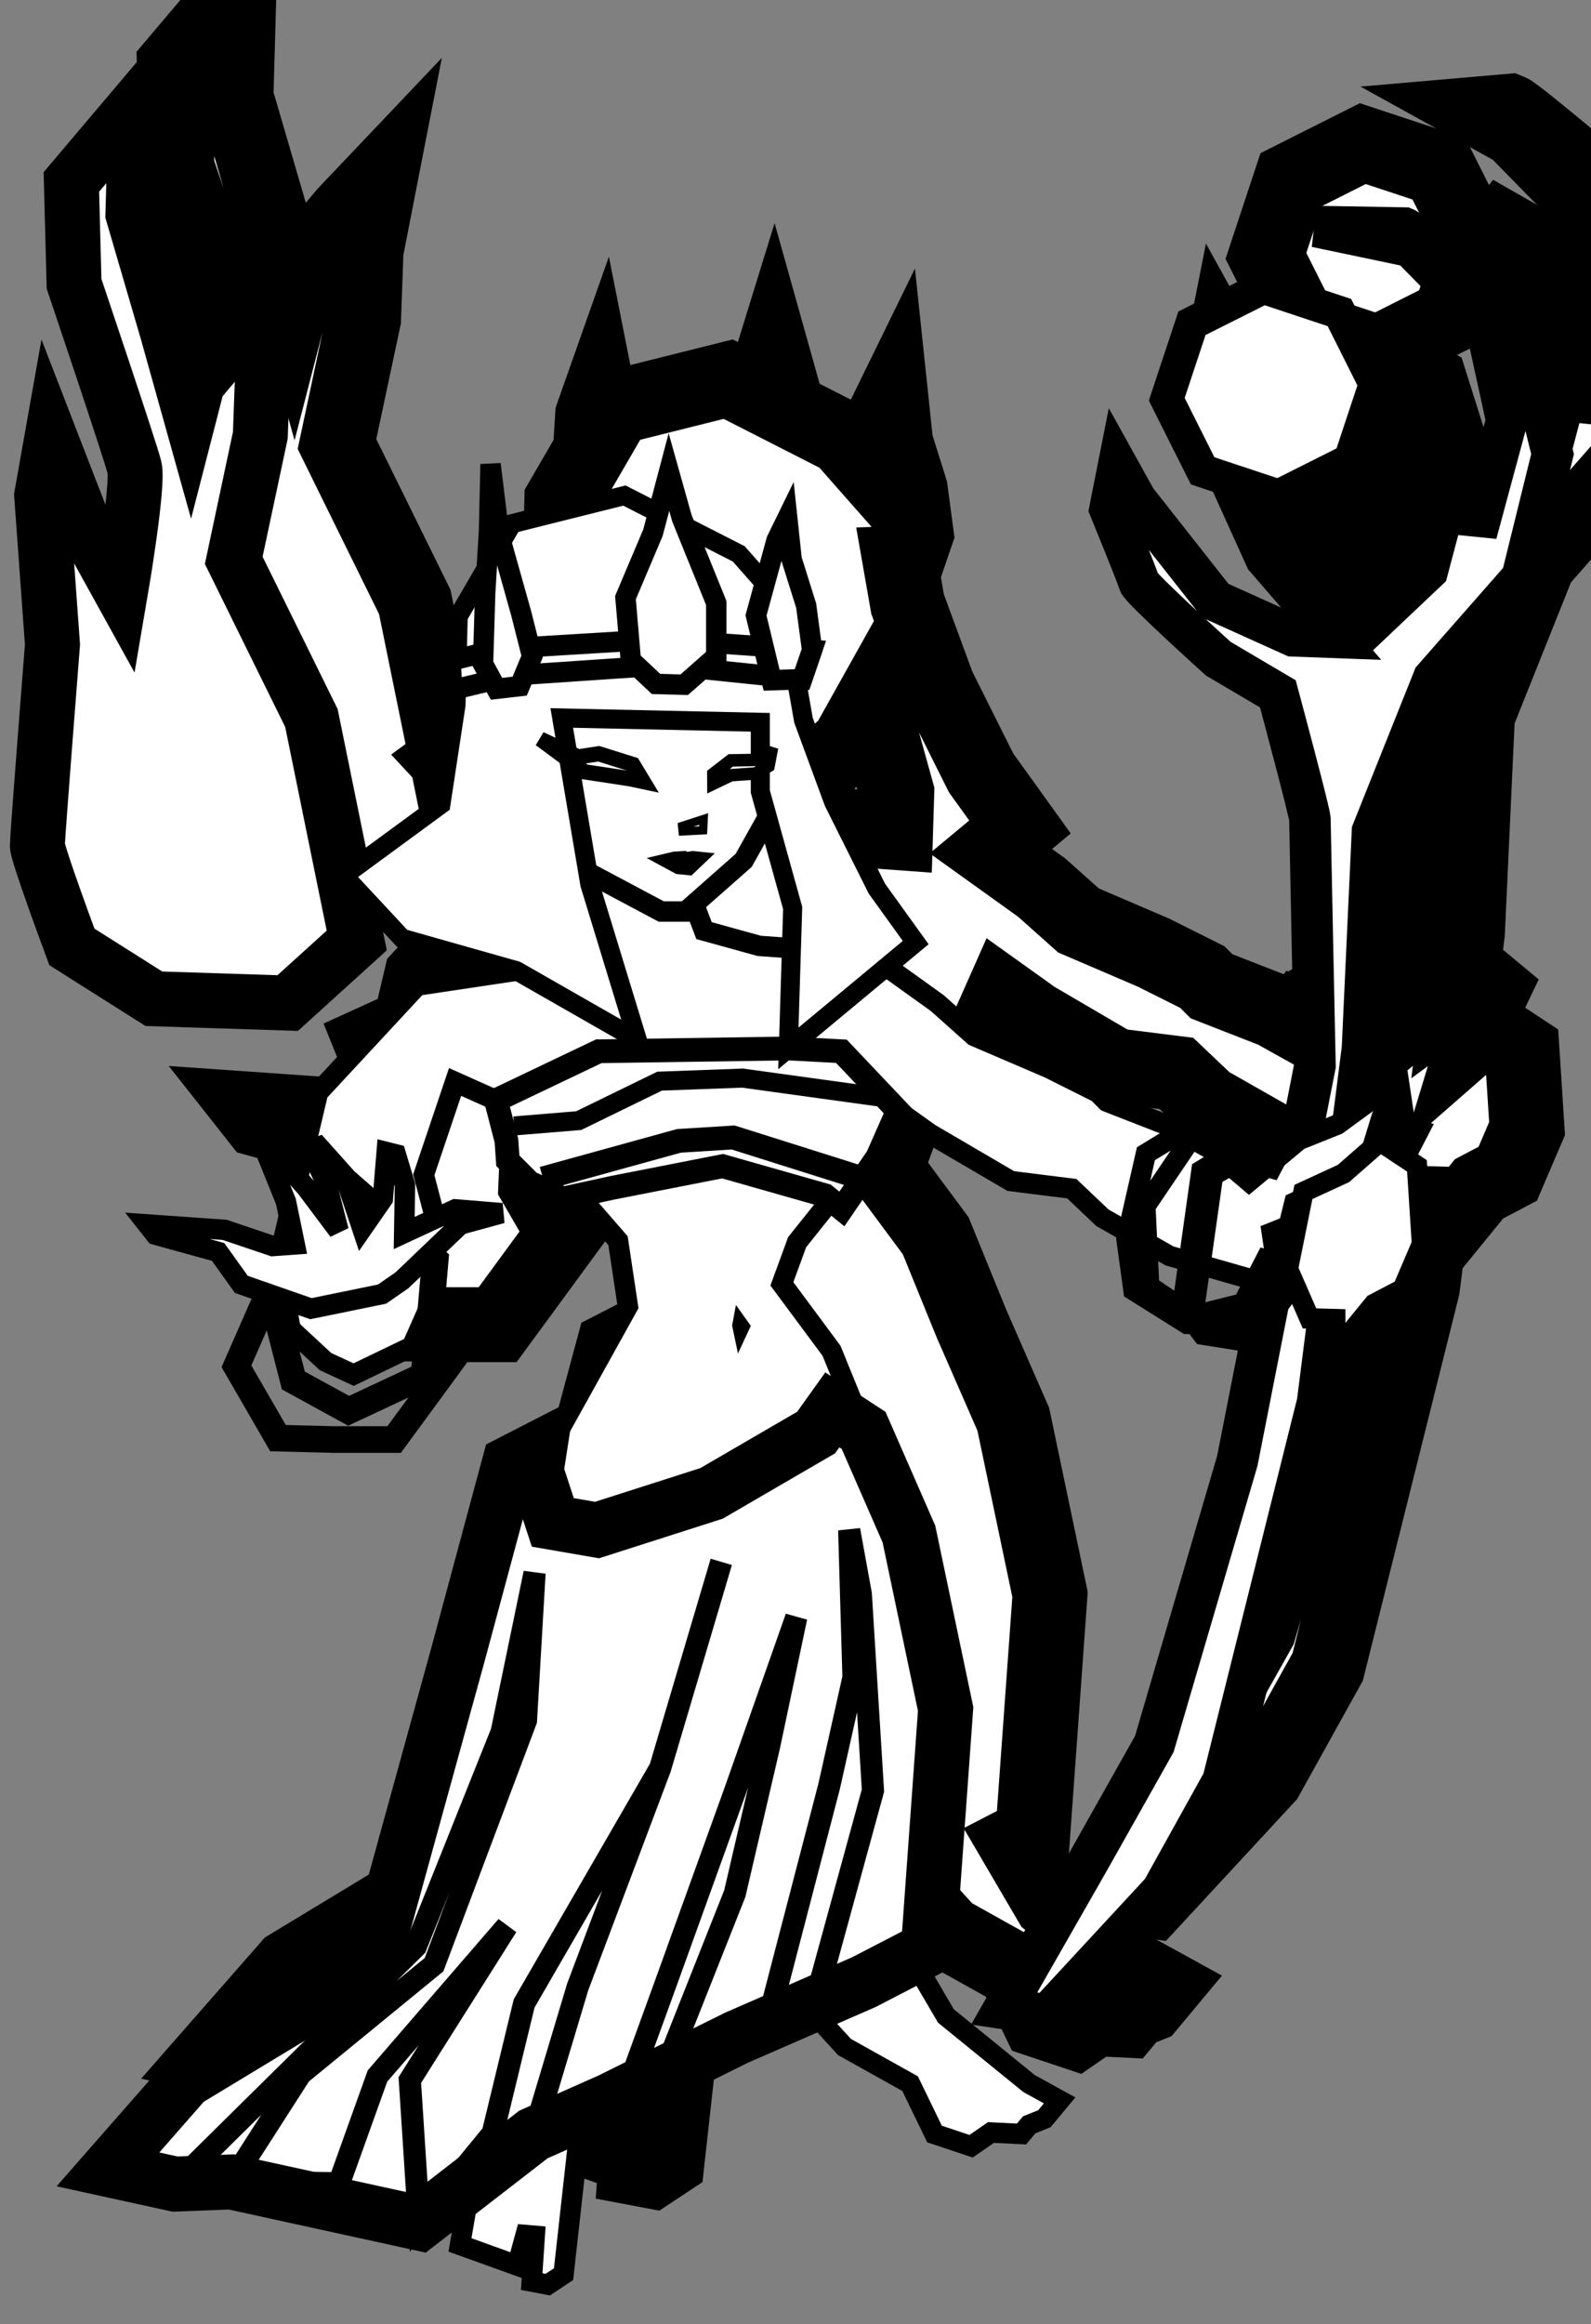 <?xml version="1.0" encoding="UTF-8" standalone="no"?>
<svg
   xmlns:dc="http://purl.org/dc/elements/1.1/"
   xmlns:cc="http://creativecommons.org/ns#"
   xmlns:rdf="http://www.w3.org/1999/02/22-rdf-syntax-ns#"
   xmlns:svg="http://www.w3.org/2000/svg"
   xmlns="http://www.w3.org/2000/svg"
   xmlns:sodipodi="http://sodipodi.sourceforge.net/DTD/sodipodi-0.dtd"
   xmlns:inkscape="http://www.inkscape.org/namespaces/inkscape"
   width="57.49mm"
   height="83.92mm"
   viewBox="0 0 57.49 83.92"
   version="1.1"
   id="svg8"
   inkscape:version="1.0.1 (3bc2e813f5, 2020-09-07)"
   sodipodi:docname="char_mago_f.svg">
  <rect x="0" y="0" width="57.49" height="83.92" fill="#808080" stroke="none"/>
  <defs
     id="defs2" />
  <sodipodi:namedview
     id="base"
     pagecolor="#ffffff"
     bordercolor="#666666"
     borderopacity="1.0"
     inkscape:pageopacity="0.0"
     inkscape:pageshadow="2"
     inkscape:zoom="0.98994949"
     inkscape:cx="-28.019957"
     inkscape:cy="256.9842"
     inkscape:document-units="mm"
     inkscape:current-layer="layer1"
     showgrid="false"
     fit-margin-top="0"
     fit-margin-left="0"
     fit-margin-right="0"
     fit-margin-bottom="0"
     inkscape:window-width="1920"
     inkscape:window-height="1017"
     inkscape:window-x="1912"
     inkscape:window-y="-8"
     inkscape:window-maximized="1"
     inkscape:document-rotation="0" />
  <g
     inkscape:label="Capa 1"
     inkscape:groupmode="layer"
     id="layer1"
     transform="translate(-30.596,-253.762)">
    <g
       transform="matrix(-1,0,0,1,-2329.891,2940.874)"
       id="g13671-2">
      <path
         id="path7023-4-86"
         transform="scale(0.265)"
         d="m -8940.098,-10141.604 0.422,14.803 -4.715,16.129 -3.078,10.996 -1.041,-4.027 -6.115,-7.235 -4.756,-5.007 1.967,10.074 0.334,9.264 3.633,17.062 -10.609,21.518 -6.189,30.357 9.432,8.547 18.273,-0.588 11.199,-7.076 c 0,0 4.717,-12.673 4.717,-13.852 0,-1.179 -2.064,-27.41 -2.064,-27.41 l 1.475,-20.338 -1.32,-7.418 -4.273,11.02 -5.195,9.389 c 0,0 -2.474,-14.465 -1.885,-16.823 0.59,-2.357 8.252,-25.052 8.252,-25.052 l 0.367,-13.907 z m -170.045,16.996 -3.195,-0.277 c -1.042,0.415 -15.84,12.922 -15.84,12.922 l -4.377,17.924 4.168,16.881 12.088,13.756 8.336,20.84 1.367,29.628 1.103,8.688 -6.221,-4.553 2.5,5.209 1.309,4.301 -1.094,-0.957 -5.041,3.332 -0.684,10.645 2.637,6.152 3.906,2.051 5.594,6.852 -0.295,-1.953 V -9976 l 0.971,-0.027 1.449,11.412 12.922,51.685 8.336,15.006 15.643,16.896 5.894,-0.885 -11.531,-20.158 -8.975,-15.941 -11.33,-38.627 -3.682,-18.715 1.912,2.506 6.484,-1.033 1.105,-1.453 1.057,-0.019 7.295,-4.568 0.957,-7 -0.209,-0.918 3.51,-1.994 4.17,-3.959 8.336,-1.043 11.047,-6.459 4.371,-3.125 2.803,6.322 4.844,7.066 1.51,-1.223 4.604,5.754 2.08,5.693 -6.779,9.137 -4.846,11.893 -5.734,13.109 -5.01,23.873 2.357,32.717 2.301,1.189 -4.689,7.998 -11.357,9.226 -4.17,2.293 2.084,2.5 2.086,0.834 1.041,1.25 4.168,-0.207 2.709,1.875 5.002,-1.668 3.336,-6.877 8.961,-5.002 4.377,-4.793 3.072,0.346 7.277,3.172 17.273,8.568 2.568,1.139 1.742,3.996 2.062,18.57 2.164,1.432 2.188,-0.414 -0.414,-6.252 1.25,-0.107 1.147,4.168 7.816,-2.812 -1.147,-6.67 -0.848,-2.168 7.559,5.846 25.643,-5.604 7.664,0.297 9.172,-2.006 -10.646,-12.141 -25.348,-15.326 -11.789,-42.738 -7.045,-26.145 -4.135,-2.121 0.494,3.193 -12.504,-22.51 1.346,-8.955 5.396,-6.207 2.115,0.459 4.57,-2.211 2.947,-2.947 0.189,-2.744 1.43,-5.502 h 0.01 l 5.6,-2.506 4.273,12.673 -1.568,5.986 -2.758,-1.275 -6.356,0.521 5.668,1.547 3.555,3.393 0.051,1.295 -0.174,0.152 0.338,3.887 0.065,1.59 -3.873,6.662 9.078,12.375 h 8.363 l 7.498,-0.189 5.672,-9.805 -3.461,-7.881 -1.633,-0.574 0.068,-0.27 -0.107,-0.9 4.471,-1.559 3.17,-4.422 8.547,-2.357 1.105,-1.4 -10.537,0.736 -6.559,2.211 -1.256,-0.09 -0.959,-4.053 0.395,-1.914 2.397,-5.939 -1.145,-0.521 -2.861,3.228 -2.758,-11.666 -13.547,-14.588 -13.562,-2.031 15.617,-4.422 7.959,-8.547 -13.264,-9.726 -2.062,-13.559 -0.055,-2.199 0.568,0.137 0.225,-3.979 -0.893,-0.219 -0.144,-5.824 -3.894,-6.699 -0.305,-4.871 -0.838,-2.373 -0.558,2.816 -0.285,1.014 -1.488,-2.561 -15.326,-3.832 -4.4,2.242 -1.686,-5.454 -1.771,6.312 -0.461,1.139 -7.303,3.72 -3.549,4.024 -1.605,-5.871 -1.473,-3.009 -0.59,5.593 -1.99,6.337 -0.808,6.042 1.361,3.978 v 0 h 0.016 l 0.775,0.03 -0.975,5.573 -4.127,11.201 -5.894,11.789 -5.305,7.369 3.967,3.295 -6.914,4.957 -5.035,4.488 -10.213,4.377 -6.668,3.334 -1.252,1.25 -8.545,3.336 -1.545,0.863 -3.561,-2.173 -4.09,2.248 -0.535,1.837 -0.793,-0.484 -3.33,2.787 -3.861,-3.203 -0.176,-0.07 -1.976,-10.043 c 0,0 0.693,-32.819 0.693,-33.653 0,-0.833 4.377,-17.089 4.377,-17.089 l 8.129,-4.795 c 0,0 10.629,-9.586 10.838,-10.42 0.208,-0.834 3.959,-10.004 3.959,-10.004 l -1.117,-5.637 -2.426,4.387 -10.838,13.756 -10.629,4.791 -5.627,0.209 9.379,-10.838 5.002,-11.047 0.082,-3.092 4.254,-1.406 4.914,-9.772 -3.436,-10.384 -9.771,-4.912 -10.383,3.433 -4.914,9.772 3.434,10.382 9.771,4.915 4.674,-1.545 -1.131,3.652 -7.086,12.088 -9.795,6.877 -7.711,-7.293 -3.543,-13.34 3.752,-12.086 7.709,-7.504 -10.211,5.836 -3.752,11.879 -0.625,10.213 -4.168,-15.422 2.918,-13.34 10.211,-10.42 z m 83.787,80.174 3.264,5.832 6.785,5.981 -1.371,3.605 -7.537,2.082 -4.402,0.319 -0.168,-5.477 z m -58.99,42.098 1.125,1.662 -2.781,1.557 -1.355,1.152 -2.314,-1.412 1.338,-0.809 1.953,-1.916 z m -6.555,4.066 2.35,1.322 -2.555,2.172 -2.414,-2.002 0.592,-0.166 z m 13.713,11.912 -0.277,5.848 -4.652,3.121 0.133,-0.176 -0.889,-6.307 2.633,-0.752 z m -17.557,2.078 0.416,0.438 -0.305,0.09 3.242,6.262 4.566,2.211 1.225,-0.022 -0.07,0.096 -5.084,0.59 -3.269,-5.014 -0.805,-4.09 z m 10.287,0.861 0.777,5.486 -0.885,1.211 -5.723,-1.43 -1.631,-3.148 0.01,0.01 z"
         style="opacity:1;vector-effect:none;fill:#ffffff;fill-opacity:1;stroke:#000000;stroke-width:10.205;stroke-linecap:square;stroke-linejoin:miter;stroke-miterlimit:4;stroke-dasharray:none;stroke-dashoffset:0;stroke-opacity:1"
         inkscape:connector-curvature="0"
         sodipodi:nodetypes="cccccccccccccccscccccccccccccccccccccccccccccccccccccccccccccccccccccccccccccccccccccccccccccccccccccccccccccccccccccccccccccccccccccccccccccccccccccccccccccccccccccccccccccccccccccccccccccccccccccccccccccccccscccccccccccccccccccccccccccccccccccccccccccccccccccccccccccccccccccccccccccccccccc" />
      <g
         id="g13640-8">
        <g
           id="g13430-68">
          <path
             inkscape:connector-curvature="0"
             id="path7023-1"
             d="m -2374.218,-2640.782 -1.888,0.611 -1.025,1.762 2.402,3.274 h 2.213 l 1.984,-0.05 1.501,-2.594 -0.916,-2.085 -2.747,-0.967 z"
             style="opacity:1;vector-effect:none;fill:none;fill-opacity:1;stroke:#000000;stroke-width:0.962;stroke-linecap:square;stroke-linejoin:miter;stroke-miterlimit:4;stroke-dasharray:none;stroke-dashoffset:0;stroke-opacity:1" />
          <path
             sodipodi:nodetypes="ccccccccccccccccsccccccccccccccccccccccccccc"
             inkscape:connector-curvature="0"
             id="path7009-12"
             d="m -2411.238,-2678.876 c -0.276,0.11 -4.191,3.419 -4.191,3.419 l -1.158,4.742 1.103,4.467 3.198,3.639 2.205,5.514 0.362,7.839 1.623,12.784 3.419,13.675 2.206,3.97 4.139,4.47 1.56,-0.234 -3.051,-5.333 -2.375,-4.218 -2.998,-10.22 -2.807,-14.271 c 0,0 0.183,-8.684 0.183,-8.904 0,-0.221 1.158,-4.522 1.158,-4.522 l 2.151,-1.268 c 0,0 2.812,-2.537 2.867,-2.757 0.055,-0.221 1.048,-2.647 1.048,-2.647 l -0.295,-1.489 -0.643,1.158 -2.867,3.639 -2.812,1.268 -1.489,0.055 2.481,-2.868 1.323,-2.922 0.054,-2.04 -0.717,2.316 -1.875,3.198 -2.592,1.82 -2.04,-1.93 -0.937,-3.529 0.993,-3.198 2.04,-1.985 -2.702,1.544 -0.993,3.143 -0.165,2.702 -1.103,-4.08 0.772,-3.529 2.702,-2.757 3.419,-0.717 z"
             style="opacity:1;vector-effect:none;fill:#ffffff;fill-opacity:1;stroke:#000000;stroke-width:1.5;stroke-linecap:square;stroke-linejoin:miter;stroke-miterlimit:4;stroke-dasharray:none;stroke-dashoffset:0;stroke-opacity:1" />
          <path
             sodipodi:nodetypes="cccccccccccccccccccccccccccccccccccccccccccccccccccccccccccccccccccccccccccccccccccccccc"
             inkscape:connector-curvature="0"
             id="path6999-70"
             d="m -2385.403,-2654.889 -0.524,1.379 -1.994,0.551 -2.691,0.195 -1.677,0.39 -2.067,1.482 -1.332,1.188 -2.702,1.158 -1.764,0.882 -0.331,0.331 -2.261,0.882 -1.523,0.852 -1.351,1.149 -1.813,-1.505 -1.379,-0.552 -2.261,-1.654 0.661,1.378 0.386,1.268 1.323,1.158 1.444,0.666 0.432,1.76 0.993,1.048 3.088,-0.882 2.426,-1.379 1.103,-1.048 2.206,-0.276 2.922,-1.709 1.158,-0.827 1.048,-0.552 0.386,2.537 2.206,2.757 0.551,1.506 -1.794,2.417 -1.716,4.211 -0.78,6.862 -0.312,10.684 -1.326,2.261 -3.005,2.441 -1.103,0.607 0.551,0.662 0.551,0.221 0.276,0.331 1.103,-0.055 0.717,0.496 1.323,-0.441 0.882,-1.819 2.371,-1.323 1.158,-1.268 -0.276,-2.426 -0.331,-3.308 1.006,-6.28 2.183,-6.707 2.916,9.919 1.082,6.634 0.541,3.683 1.326,3.041 0.546,4.913 0.572,0.379 0.579,-0.11 -0.11,-1.654 0.331,-0.028 0.303,1.103 2.068,-0.745 -0.303,-1.764 -0.882,-2.261 -1.137,-4.694 -0.227,-6.92 0.724,-5.666 -0.933,-6.63 -3.309,-5.955 0.356,-2.369 4.406,-5.069 1.482,-0.663 1.131,3.353 -0.429,1.638 0.117,2.885 0.741,1.677 2.106,1.014 1.014,-0.468 1.264,-1.171 0.441,-2.482 -1.434,-6.066 -3.584,-3.86 -3.588,-0.537 -1.816,-1.944 -1.069,-2.813 -1.657,0.546 z"
             style="opacity:1;vector-effect:none;fill:#ffffff;fill-opacity:1;stroke:#000000;stroke-width:0.737;stroke-linecap:square;stroke-linejoin:miter;stroke-miterlimit:4;stroke-dasharray:none;stroke-dashoffset:0;stroke-opacity:1" />
          <path
             inkscape:connector-curvature="0"
             id="path7023-7-90"
             d="m -2370.542,-2641.6 -0.773,-1.828 -1.845,-0.868 -3.054,2.677 0.192,2.204 0.222,1.972 2.715,1.27 1.998,-1.093 0.725,-2.82 z"
             style="opacity:1;vector-effect:none;fill:none;fill-opacity:1;stroke:#000000;stroke-width:0.962;stroke-linecap:square;stroke-linejoin:miter;stroke-miterlimit:4;stroke-dasharray:none;stroke-dashoffset:0;stroke-opacity:1" />
          <path
             inkscape:connector-curvature="0"
             id="path6989-01"
             d="m -2388.546,-2660.899 0.029,2.785 1.158,2.068 2.095,1.847 h 0.882 l 3.005,-1.599 2.068,-1.516 1.268,-4.026 -0.662,-5.294 -3.86,-1.489 -4.687,2.151 z"
             style="opacity:1;vector-effect:none;fill:#ffffff;fill-opacity:1;stroke:#000000;stroke-width:0.737;stroke-linecap:square;stroke-linejoin:miter;stroke-miterlimit:4;stroke-dasharray:none;stroke-dashoffset:0;stroke-opacity:1" />
          <path
             inkscape:connector-curvature="0"
             id="path6995-3"
             d="m -2385.894,-2657.132 -0.02,-0.409 0.78,0.253 -0.019,0.195 z"
             style="opacity:1;vector-effect:none;fill:#ffffff;fill-opacity:1;stroke:#000000;stroke-width:0.3;stroke-linecap:square;stroke-linejoin:miter;stroke-miterlimit:4;stroke-dasharray:none;stroke-dashoffset:0;stroke-opacity:1" />
          <path
             inkscape:connector-curvature="0"
             id="path6997-7"
             d="m -2385.268,-2656.125 -0.253,-0.042 -0.306,0.031 0.432,0.411 0.411,-0.042 0.527,-0.285 -0.401,-0.095 -0.348,-0.02 z"
             style="opacity:1;vector-effect:none;fill:#ffffff;fill-opacity:1;stroke:#000000;stroke-width:0.433;stroke-linecap:square;stroke-linejoin:miter;stroke-miterlimit:4;stroke-dasharray:none;stroke-dashoffset:0;stroke-opacity:1" />
          <path
             sodipodi:nodetypes="cccccccccccccccccccccccc"
             inkscape:connector-curvature="0"
             id="path7001-99"
             d="m -2375.63,-2606.846 -4.133,-3.197 -2.769,-1.228 -4.57,-2.267 -4.598,-2.004 -2.333,-1.207 -0.624,-8.656 1.326,-6.317 1.638,-3.743 1.131,-0.741 0.585,0.819 3.78,2.197 4.136,1.323 1.599,-0.276 0.604,-1.847 -0.131,-0.845 1.094,0.561 1.864,6.918 3.119,11.307 6.707,4.055 2.817,3.212 -2.427,0.531 -2.028,-0.079 z"
             style="opacity:1;vector-effect:none;fill:#ffffff;fill-opacity:1;stroke:#000000;stroke-width:1.986;stroke-linecap:square;stroke-linejoin:miter;stroke-miterlimit:4;stroke-dasharray:none;stroke-dashoffset:0;stroke-opacity:1" />
          <path
             sodipodi:nodetypes="cccccccsccccccccccccccccc"
             inkscape:connector-curvature="0"
             id="path7005-6"
             d="m -2369.894,-2671.394 0.961,4.514 -2.807,5.693 -1.638,8.032 2.495,2.261 4.835,-0.156 2.963,-1.872 c 0,0 1.248,-3.353 1.248,-3.665 0,-0.312 -0.546,-7.253 -0.546,-7.253 l 0.39,-5.381 -0.349,-1.963 -1.13,2.916 -1.375,2.484 c 0,0 -0.655,-3.827 -0.499,-4.451 0.156,-0.624 2.183,-6.629 2.183,-6.629 l 0.097,-3.679 -2.336,-2.759 0.112,3.916 -1.248,4.267 -0.814,2.91 -0.275,-1.066 -1.618,-1.914 -1.258,-1.325 0.52,2.665 z"
             style="opacity:1;vector-effect:none;fill:#ffffff;fill-opacity:1;stroke:#000000;stroke-width:1.986;stroke-linecap:square;stroke-linejoin:miter;stroke-miterlimit:4;stroke-dasharray:none;stroke-dashoffset:0;stroke-opacity:1" />
          <path
             sodipodi:nodetypes="cccccccccccccccc"
             inkscape:connector-curvature="0"
             id="path7007-4"
             d="m -2392.93,-2647.003 2.04,-2.151 1.915,-0.101 6.852,0.101 3.715,1.771 v 0 l -0.379,1.457 -0.05,0.726 -0.78,0.78 -1.209,0.585 -1.794,-0.39 -3.977,-0.78 -3.704,1.053 -0.607,0.492 -1.282,-1.87 z"
             style="opacity:1;vector-effect:none;fill:#ffffff;fill-opacity:1;stroke:#000000;stroke-width:0.859;stroke-linecap:square;stroke-linejoin:miter;stroke-miterlimit:4;stroke-dasharray:none;stroke-dashoffset:0;stroke-opacity:1" />
          <path
             transform="matrix(0.207,0.015,-0.015,0.207,-1935.273,-2037.426)"
             inkscape:transform-center-y="1.787061e-05"
             inkscape:transform-center-x="2.3338932e-05"
             d="m -2472.608,-2903.019 5.331,12.871 -5.331,12.871 -12.871,5.331 -12.871,-5.331 -5.331,-12.871 5.331,-12.871 12.871,-5.331 z"
             inkscape:randomized="0"
             inkscape:rounded="0"
             inkscape:flatsided="true"
             sodipodi:arg2="-0.39269908"
             sodipodi:arg1="-0.78539816"
             sodipodi:r2="16.816502"
             sodipodi:r1="18.202051"
             sodipodi:cy="-2890.1487"
             sodipodi:cx="-2485.479"
             sodipodi:sides="8"
             id="path7015-7"
             style="opacity:1;vector-effect:none;fill:#ffffff;fill-opacity:1;stroke:#000000;stroke-width:5.777;stroke-linecap:square;stroke-linejoin:miter;stroke-miterlimit:4;stroke-dasharray:none;stroke-dashoffset:0;stroke-opacity:1;marker:none;marker-start:none;marker-mid:none;marker-end:none;paint-order:normal"
             sodipodi:type="star" />
          <path
             inkscape:connector-curvature="0"
             id="path7017-25"
             d="m -2406.716,-2644.853 1.186,-0.993 1.627,0.993 0.697,4.956 -0.741,0.975 -1.716,0.273 -1.384,-1.813 0.312,-2.261 0.292,0.117 -0.254,1.696 1.17,1.794 1.345,-0.156 0.526,-0.721 -0.663,-4.679 -1.248,-0.702 -0.536,0.351 z"
             style="opacity:1;vector-effect:none;fill:#ffffff;fill-opacity:1;stroke:#000000;stroke-width:0.737;stroke-linecap:square;stroke-linejoin:miter;stroke-miterlimit:4;stroke-dasharray:none;stroke-dashoffset:0;stroke-opacity:1" />
          <path
             inkscape:connector-curvature="0"
             id="path7019-7"
             d="m -2405.179,-2646.204 1.082,-0.595 2.203,1.345 0.702,3.08 -0.254,1.852 -1.93,1.209 -1.111,0.02 -1.209,-0.585 -0.858,-1.657 0.332,-0.097 0.819,1.579 1.794,0.449 1.599,-1.072 0.136,-2.885 -1.957,-2.89 -0.539,0.062 -0.516,0.507 -0.468,0.283 z"
             style="opacity:1;vector-effect:none;fill:#ffffff;fill-opacity:1;stroke:#000000;stroke-width:0.737;stroke-linecap:square;stroke-linejoin:miter;stroke-miterlimit:4;stroke-dasharray:none;stroke-dashoffset:0;stroke-opacity:1" />
          <path
             inkscape:connector-curvature="0"
             id="path6987-86"
             d="m -2388.974,-2664.228 -0.546,3.119 -1.092,2.963 -1.56,3.119 -1.403,1.949 4.601,3.821 -0.156,-5.069 1.17,-4.211 v -2.495 l 7.174,-0.156 -1.014,6.005 -1.716,5.615 4.367,-2.495 4.133,-1.17 2.106,-2.262 -3.509,-2.573 -0.546,-3.587 -0.079,-3.197 -1.95,-3.353 -4.055,-1.014 -4.133,2.106 -1.17,1.326 z"
             style="opacity:1;vector-effect:none;fill:#ffffff;fill-opacity:1;stroke:#000000;stroke-width:0.688;stroke-linecap:square;stroke-linejoin:miter;stroke-miterlimit:4;stroke-dasharray:none;stroke-dashoffset:0;stroke-opacity:1" />
          <path
             inkscape:connector-curvature="0"
             id="path7025-3"
             d="m -2389.832,-2663.643 5.498,-0.39 5.81,0.351 1.755,0.429 -0.059,1.053 -2.203,-0.526 -5.498,-0.37 -4.718,0.487 -0.224,0.02 z"
             style="opacity:1;vector-effect:none;fill:#ffffff;fill-opacity:1;stroke:#000000;stroke-width:0.737;stroke-linecap:square;stroke-linejoin:miter;stroke-miterlimit:4;stroke-dasharray:none;stroke-dashoffset:0;stroke-opacity:1" />
          <path
             inkscape:connector-curvature="0"
             id="path7027-5"
             d="m -2384.659,-2670.067 -0.469,1.669 -1.241,3.06 v 1.93 l 1.158,1.02 1.02,-0.029 0.91,-0.855 0.193,-2.261 -0.993,-2.344 z"
             style="opacity:1;vector-effect:none;fill:#ffffff;fill-opacity:1;stroke:#000000;stroke-width:0.737;stroke-linecap:square;stroke-linejoin:miter;stroke-miterlimit:4;stroke-dasharray:none;stroke-dashoffset:0;stroke-opacity:1"
             sodipodi:nodetypes="cccccccccc" />
          <path
             inkscape:connector-curvature="0"
             id="path7029-55"
             d="m -2388.935,-2668.396 -0.157,1.478 -0.526,1.677 -0.214,1.599 0.361,1.053 1.101,0.038 0.565,-2.34 -0.741,-2.71 z"
             style="opacity:1;vector-effect:none;fill:#ffffff;fill-opacity:1;stroke:#000000;stroke-width:0.737;stroke-linecap:square;stroke-linejoin:miter;stroke-miterlimit:4;stroke-dasharray:none;stroke-dashoffset:0;stroke-opacity:1"
             sodipodi:nodetypes="ccccccccc" />
          <path
             inkscape:connector-curvature="0"
             id="path7031-2"
             d="m -2378.213,-2670.35 -0.312,2.554 -0.799,2.846 -0.39,1.54 0.448,1.072 0.838,0.097 0.487,-0.897 -0.079,-2.593 -0.136,-2.184 z"
             style="opacity:1;vector-effect:none;fill:#ffffff;fill-opacity:1;stroke:#000000;stroke-width:0.737;stroke-linecap:square;stroke-linejoin:miter;stroke-miterlimit:4;stroke-dasharray:none;stroke-dashoffset:0;stroke-opacity:1" />
          <path
             inkscape:connector-curvature="0"
             id="path7003-5"
             d="m -2374.292,-2640.386 -0.717,-0.496 -2.112,-2.017 -1.5,-0.409 1.682,-0.138 1.847,0.855 -0.029,-1.737 0.331,-1.103 0.331,-0.083 0.138,1.682 0.745,1.075 0.634,-1.902 0.937,-1.048 0.303,0.11 -0.579,1.213 -0.441,1.709 1.158,-1.544 1.075,-1.213 0.303,0.138 -0.634,1.571 -0.318,1.544 0.799,0.058 1.735,-0.585 2.788,-0.195 -0.292,0.37 -2.262,0.624 -0.838,1.17 -2.515,0.877 z"
             style="opacity:1;vector-effect:none;fill:#ffffff;fill-opacity:1;stroke:#000000;stroke-width:0.737;stroke-linecap:square;stroke-linejoin:miter;stroke-miterlimit:4;stroke-dasharray:none;stroke-dashoffset:0;stroke-opacity:1" />
          <path
             inkscape:connector-curvature="0"
             id="path6991-4"
             d="m -2383.73,-2658.892 0.372,-0.616 1.237,-0.388 0.745,0.114 1.366,-0.645 -1.596,1.183 -1.632,0.248 z"
             style="opacity:1;vector-effect:none;fill:#ffffff;fill-opacity:1;stroke:#000000;stroke-width:0.55;stroke-linecap:square;stroke-linejoin:miter;stroke-miterlimit:4;stroke-dasharray:none;stroke-dashoffset:0;stroke-opacity:1"
             sodipodi:nodetypes="cccccccc" />
          <path
             inkscape:connector-curvature="0"
             id="path6993-0"
             d="m -2386.263,-2659.173 -0.629,-0.484 -0.757,-0.013 -0.554,-0.029 -0.183,-0.422 0.127,0.669 0.464,0.268 0.896,0.061 0.634,0.305 z"
             style="opacity:1;vector-effect:none;fill:#ffffff;fill-opacity:1;stroke:#000000;stroke-width:0.45;stroke-linecap:square;stroke-linejoin:miter;stroke-miterlimit:4;stroke-dasharray:none;stroke-dashoffset:0;stroke-opacity:1"
             sodipodi:nodetypes="cccccccccc" />
          <path
             sodipodi:nodetypes="ccccccccccccc"
             inkscape:connector-curvature="0"
             id="path7450-79"
             d="m -2410.354,-2645.898 -1.334,0.882 -0.181,2.816 0.698,1.628 1.034,0.542 1.48,1.813 -0.078,-0.517 10e-5,-0.749 0.93,-0.026 0.78,-1.785 -0.561,-2.78 -1.445,-0.666 z"
             style="opacity:1;vector-effect:none;fill:#ffffff;fill-opacity:1;stroke:#000000;stroke-width:0.737;stroke-linecap:square;stroke-linejoin:miter;stroke-miterlimit:4;stroke-dasharray:none;stroke-dashoffset:0;stroke-opacity:1" />
          <path
             sodipodi:nodetypes="cccc"
             inkscape:connector-curvature="0"
             id="path7467-9"
             d="m -2391.257,-2644.691 4.279,-1.35 1.958,0.122 4.5,1.242"
             style="opacity:1;vector-effect:none;fill:none;fill-opacity:1;stroke:#000000;stroke-width:0.859;stroke-linecap:square;stroke-linejoin:miter;stroke-miterlimit:4;stroke-dasharray:none;stroke-dashoffset:0;stroke-opacity:1" />
          <path
             sodipodi:nodetypes="ccccc"
             inkscape:connector-curvature="0"
             id="path7469-23"
             d="m -2391.881,-2647.555 4.564,-0.63 2.996,0.11 2.923,1.425 1.991,0.164"
             style="opacity:1;vector-effect:none;fill:#ffffff;fill-opacity:1;stroke:#000000;stroke-width:0.688;stroke-linecap:square;stroke-linejoin:miter;stroke-miterlimit:4;stroke-dasharray:none;stroke-dashoffset:0;stroke-opacity:1" />
          <path
             inkscape:connector-curvature="0"
             id="path7495-5"
             d="m -2387.135,-2639.744 -0.368,0.515 0.314,0.673 0.146,-0.694 z"
             style="opacity:1;vector-effect:none;fill:#000000;fill-opacity:1;stroke:#000000;stroke-width:0.2;stroke-linecap:square;stroke-linejoin:miter;stroke-miterlimit:4;stroke-dasharray:none;stroke-dashoffset:0;stroke-opacity:1" />
          <path
             sodipodi:nodetypes="cccccccccccccccccccccccccccccccccc"
             inkscape:connector-curvature="0"
             id="path7577-55"
             d="m -2389.841,-2614.47 -2.19,-7.991 0.438,-7.089 0.421,-2.316 -0.155,5.323 0.879,3.926 2.221,8.528 3.669,1.602 -2.48,-6.253 -1.24,-5.323 -0.982,-4.651 2.222,6.305 2.461,6.818 1.315,3.618 3.498,1.93 -1.598,-5.328 -2.98,-7.9 -2.208,-7.447 2.208,7.447 4.916,8.498 1.137,4.694 2.658,3.234 0.335,-5.163 -3.508,-5.554 4.677,5.408 1.389,3.873 3.892,-0.047 -2.503,-3.9 -4.823,-3.946 -3.321,-8.817 -0.31,-5.323 1.188,5.736 3.1,7.746 8.696,8.584 -8.812,1.404 -4.133,-3.197 z"
             style="opacity:1;vector-effect:none;fill:none;fill-opacity:1;stroke:#000000;stroke-width:0.8;stroke-linecap:square;stroke-linejoin:miter;stroke-miterlimit:4;stroke-dasharray:none;stroke-dashoffset:0;stroke-opacity:1" />
        </g>
      </g>
    </g>
  </g>
</svg>
